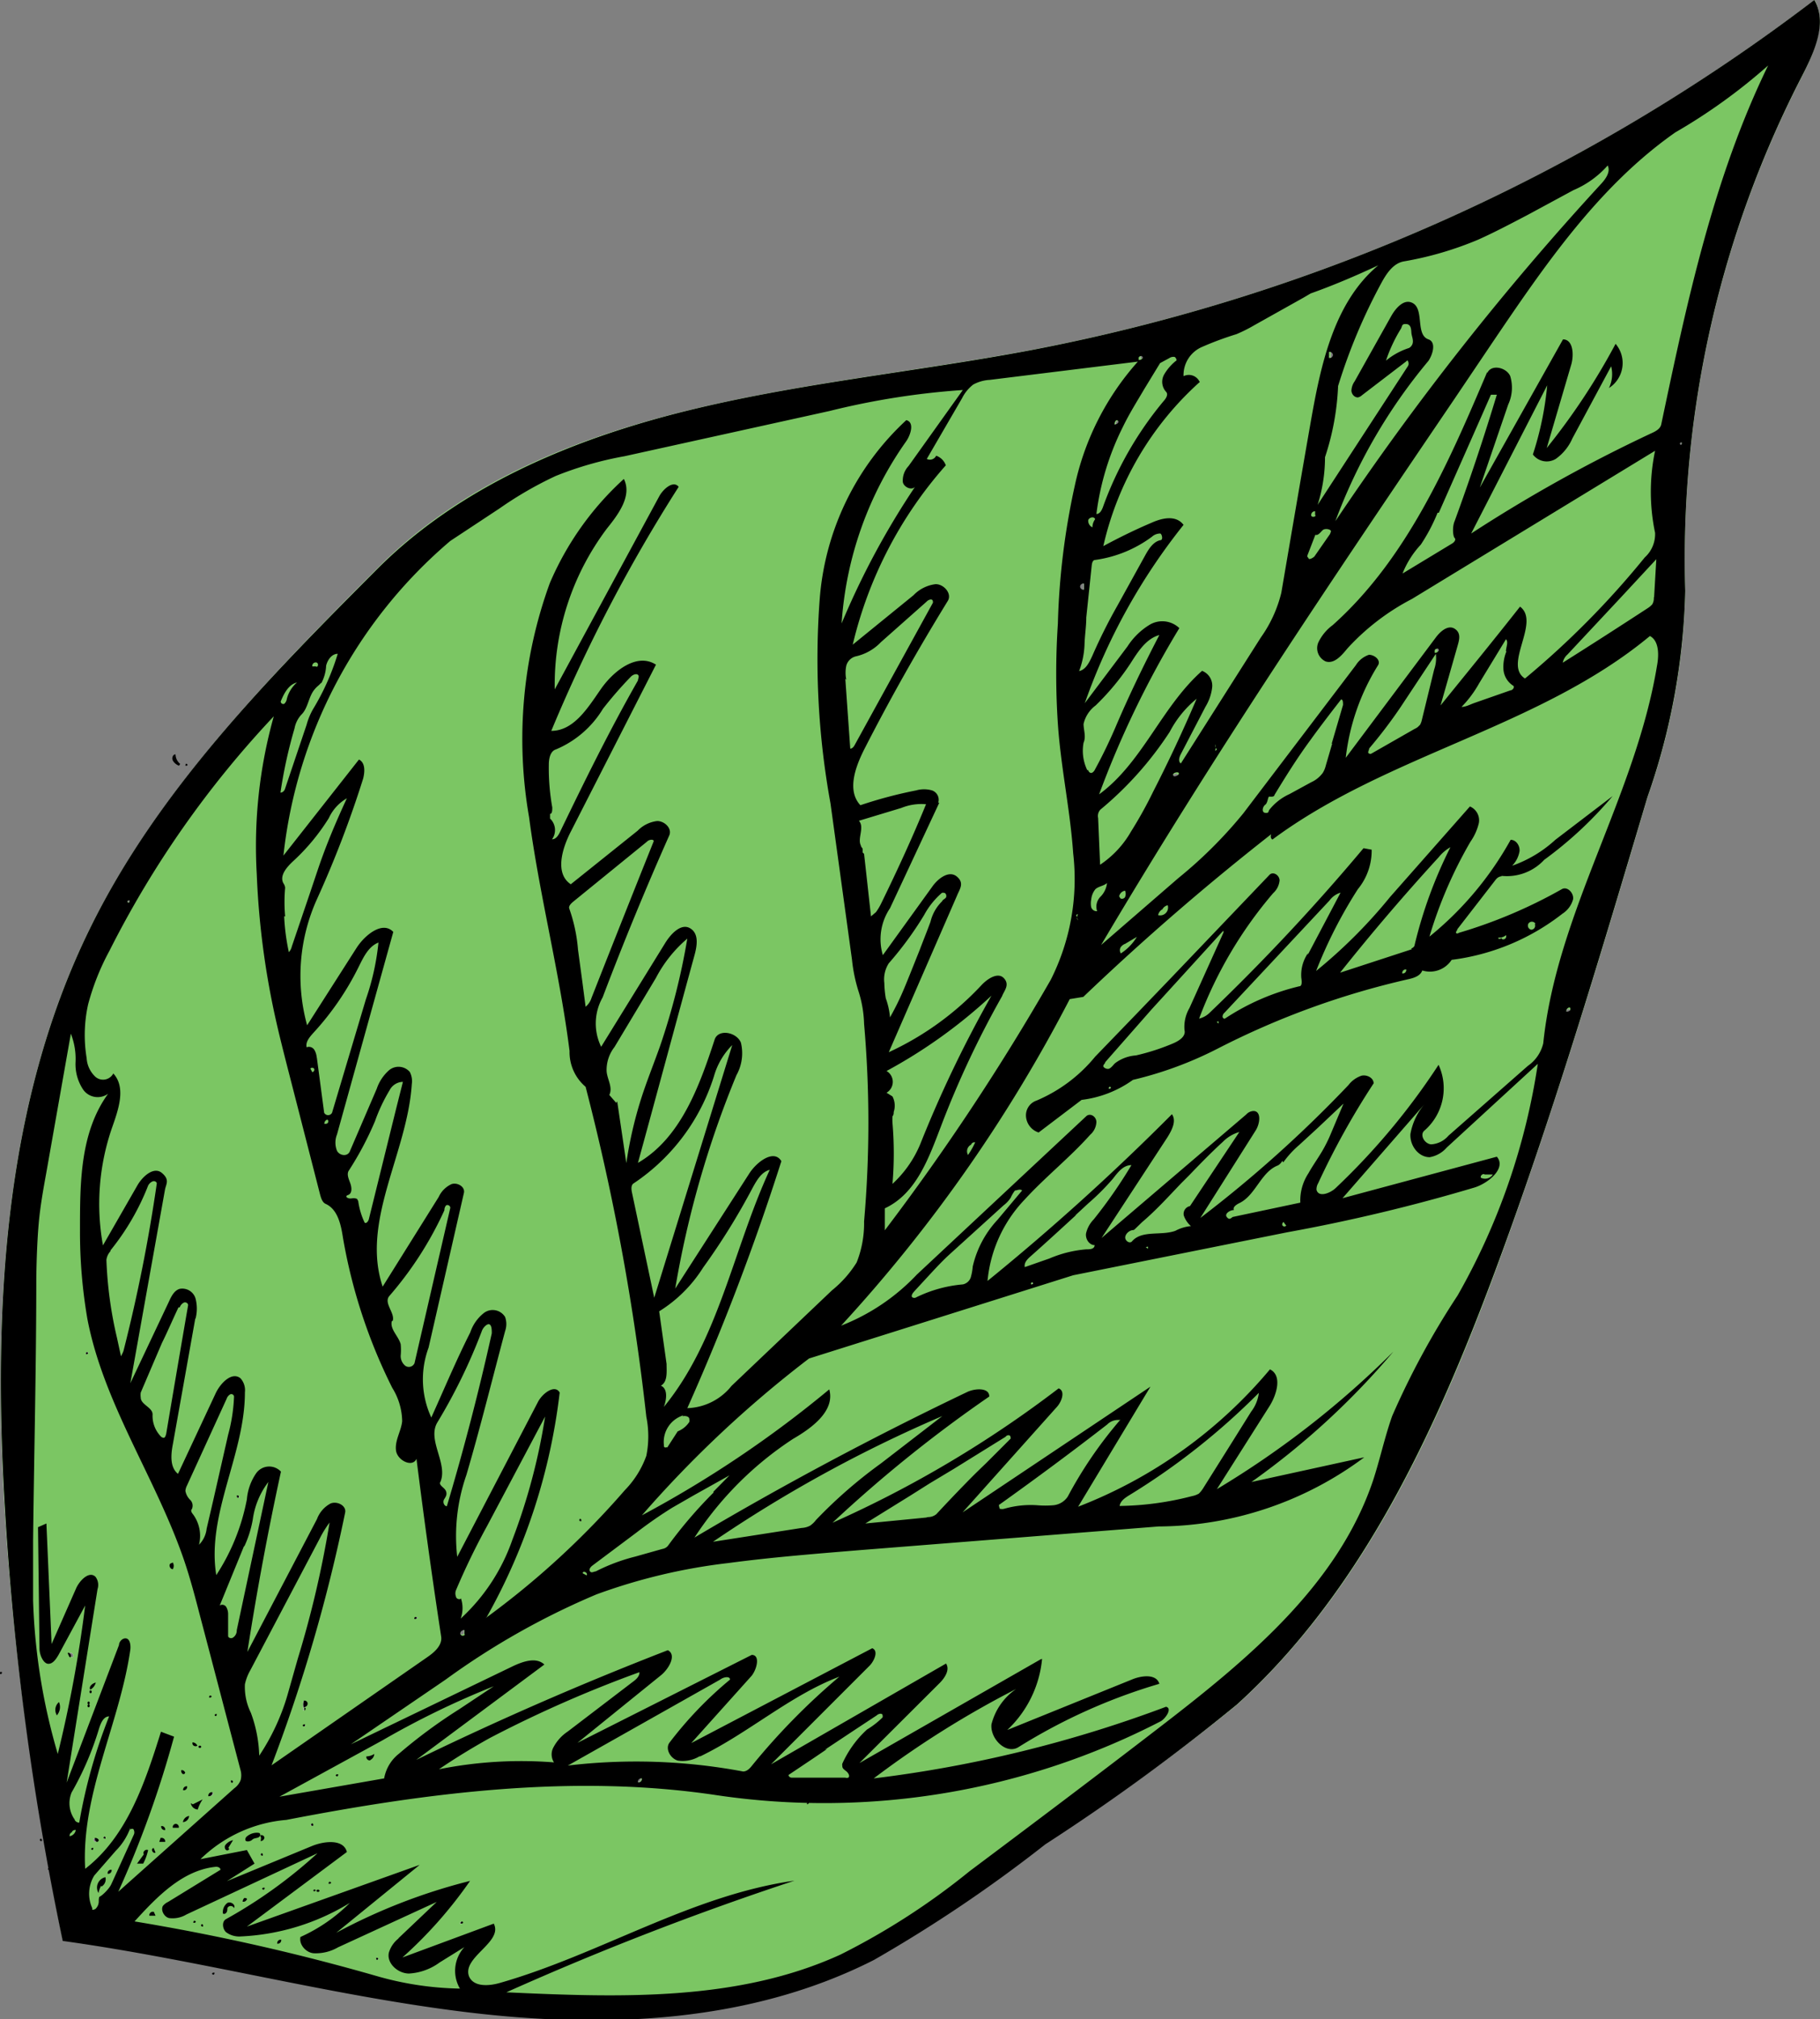 <svg xmlns="http://www.w3.org/2000/svg" viewBox="0 0 73.72 81.75"><rect x="0" y="0" width="73.72" height="81.75" fill="#808080" stroke="none"/><defs><style>.cls-1{fill:#fff;}.cls-2{fill:#7bc663;}</style></defs><title>common-leaf-iso</title><g id="Layer_2" data-name="Layer 2"><g id="Common_Leaf" data-name="Common Leaf"><path id="void" class="cls-1" d="M60.52,51.6c2.35-6.35,4.29-12.84,6.21-19.32a26.7,26.7,0,0,0,1.53-8.34A42.61,42.61,0,0,1,73,3.07c.5-1,1-2.13.5-3.07A75.76,75.76,0,0,1,41.74,14.18c-4.66.87-9.39,1.33-14,2.47s-9.14,3-12.49,6.4c-4.4,4.42-8.88,9-11.62,14.57C.14,44.74-.27,53,.18,60.89A115.66,115.66,0,0,0,2,75.63s0,0,0,0a0,0,0,0,1,0,.05c.16,1,.35,1.92.54,2.86,5.55.76,11,2.25,16.49,2.9s11.4.41,16.39-2.13a54.45,54.45,0,0,0,6.91-4.68A82.48,82.48,0,0,0,50.12,69C55.18,64.4,58.14,58,60.52,51.6ZM5.17,36.52s0-.11.06-.07S5.21,36.56,5.17,36.52Zm-1.7,18.3s0-.1.08-.08S3.51,54.86,3.47,54.82ZM46.19,14.51a.18.18,0,0,1,.07-.15c.05,0,.13,0,.09.07A.15.15,0,0,1,46.19,14.51Zm-1,2.67c0-.07,0-.13.07-.14s.13,0,.09.06A.15.15,0,0,1,45.14,17.18Zm-1.45,6.56c0-.07.08-.14.16-.11v.24A.15.15,0,0,1,43.69,23.74Zm10.16-9.31v-.24a.15.15,0,0,1,.16.13A.12.12,0,0,1,53.85,14.43Zm-51,52.66-.08-.16c.1-.07.22.13.1.17ZM9.6,60.55s.1,0,.08.08S9.57,60.57,9.6,60.55Zm3.05,13.38s-.1,0-.06-.07S12.69,73.89,12.65,73.93Zm55.47-56A.06.06,0,0,1,68,18C68,17.93,68.08,17.89,68.12,17.9ZM23.53,61.58a0,0,0,0,1-.06-.06S23.57,61.55,23.53,61.58Zm-19.68,13a.15.15,0,0,1-.07-.14.13.13,0,0,1,.16.08S3.9,74.59,3.85,74.56Zm-.13.32s0-.09.06-.06A0,0,0,1,1,3.72,74.88Zm.49-.54s.09,0,.07.06S4.17,74.38,4.21,74.34Zm43.27-42.9c0-.12.2-.2.24-.08S47.52,31.56,47.48,31.44Zm-39,41.28a.13.13,0,0,1,.16-.16A.15.15,0,0,1,8.47,72.72Zm3.81-3.58a.48.48,0,0,1,0-.29.15.15,0,0,1,.16.1c0,.08-.06.16-.12.15Zm0,0c.06,0,0,.11,0,.11S12.24,69.15,12.3,69.15ZM9.37,72.1c.05,0,.08,0,.07,0A0,0,0,0,1,9.37,72.1Zm3-2.26s0,.07-.05.06a0,0,0,0,1,0-.07h0Zm4.46-4.29s0-.11.08-.08S16.8,65.57,16.78,65.55ZM58.2,26.36a.17.17,0,0,1,.07-.15.07.07,0,0,1,.09.07A.16.16,0,0,1,58.2,26.36ZM18.79,65.93a.61.61,0,0,1,0,.19c0,.08-.15.07-.16,0S18.69,66,18.79,65.93ZM51.46,33.74a.2.2,0,0,1,.23-.17ZM10.57,75.06a0,0,0,0,1,.06.06S10.54,75.11,10.57,75.06Zm.08,1.43s0-.06,0,0S10.67,76.52,10.65,76.49ZM44.82,44.1s0-.1.08-.08S44.86,44.14,44.82,44.1Zm-3,7.9s0-.11.06-.07S41.81,52,41.77,52ZM15.25,79.26s.1,0,.06.07S15.21,79.3,15.25,79.26Zm3.38-1.38s0-.11.06-.07S18.67,77.92,18.63,77.88Zm7.18-5.72c0-.08.06-.18.16-.16A.15.15,0,0,1,25.81,72.16ZM63.44,41a.16.16,0,0,1,.08-.16s.11.05.07.09S63.51,41,63.44,41ZM32.67,73.06s0-.12,0-.1l0,0Z"/><path id="fill2" class="cls-2" d="M60.52,51.6c2.35-6.35,4.29-12.84,6.21-19.32a26.7,26.7,0,0,0,1.53-8.34A42.61,42.61,0,0,1,73,3.07c.5-1,1-2.13.5-3.07A75.76,75.76,0,0,1,41.74,14.18c-4.66.87-9.39,1.33-14,2.47s-9.14,3-12.49,6.4c-4.4,4.42-8.88,9-11.62,14.57C.14,44.74-.27,53,.18,60.89A115.66,115.66,0,0,0,2,75.63s0,0,0,0a0,0,0,0,1,0,.05c.16,1,.35,1.92.54,2.86,5.55.76,11,2.25,16.49,2.9s11.4.41,16.39-2.13a54.45,54.45,0,0,0,6.91-4.68A82.48,82.48,0,0,0,50.12,69C55.18,64.4,58.14,58,60.52,51.6ZM5.17,36.52s0-.11.06-.07S5.21,36.56,5.17,36.52Zm-1.7,18.3s0-.1.08-.08S3.51,54.86,3.47,54.82ZM46.19,14.51a.18.18,0,0,1,.07-.15c.05,0,.13,0,.09.07A.15.15,0,0,1,46.19,14.51Zm-1,2.67c0-.07,0-.13.07-.14s.13,0,.09.06A.15.15,0,0,1,45.14,17.18Zm-1.45,6.56c0-.07.08-.14.16-.11v.24A.15.15,0,0,1,43.69,23.74Zm10.16-9.31v-.24a.15.15,0,0,1,.16.13A.12.12,0,0,1,53.85,14.43Zm-51,52.66-.08-.16c.1-.07.22.13.1.17ZM9.6,60.55s.1,0,.08.08S9.57,60.57,9.6,60.55Zm3.05,13.38s-.1,0-.06-.07S12.69,73.89,12.65,73.93Zm55.47-56A.06.06,0,0,1,68,18C68,17.93,68.08,17.89,68.12,17.9ZM23.53,61.58a0,0,0,0,1-.06-.06S23.57,61.55,23.53,61.58Zm-19.68,13a.15.15,0,0,1-.07-.14.13.13,0,0,1,.16.08S3.9,74.59,3.85,74.56Zm-.13.32s0-.09.06-.06A0,0,0,1,1,3.72,74.88Zm.49-.54s.09,0,.07.06S4.17,74.38,4.21,74.34Zm43.27-42.9c0-.12.2-.2.24-.08S47.52,31.56,47.48,31.44Zm-39,41.28a.13.13,0,0,1,.16-.16A.15.15,0,0,1,8.47,72.72Zm3.81-3.58a.48.48,0,0,1,0-.29.15.15,0,0,1,.16.1c0,.08-.06.16-.12.15Zm0,0c.06,0,0,.11,0,.11S12.24,69.15,12.3,69.15ZM9.37,72.1c.05,0,.08,0,.07,0A0,0,0,0,1,9.37,72.1Zm3-2.26s0,.07-.05.06a0,0,0,0,1,0-.07h0Zm4.46-4.29s0-.11.08-.08S16.8,65.57,16.78,65.55ZM58.2,26.36a.17.17,0,0,1,.07-.15.07.07,0,0,1,.09.07A.16.16,0,0,1,58.2,26.36ZM18.79,65.93a.61.61,0,0,1,0,.19c0,.08-.15.07-.16,0S18.69,66,18.79,65.93ZM51.46,33.74a.2.2,0,0,1,.23-.17ZM10.57,75.06a0,0,0,0,1,.06.06S10.54,75.11,10.57,75.06Zm.08,1.43s0-.06,0,0S10.67,76.52,10.65,76.49ZM44.82,44.1s0-.1.08-.08S44.86,44.14,44.82,44.1Zm-3,7.9s0-.11.06-.07S41.81,52,41.77,52ZM15.25,79.26s.1,0,.06.07S15.21,79.3,15.25,79.26Zm3.38-1.38s0-.11.06-.07S18.67,77.92,18.63,77.88Zm7.18-5.72c0-.08.06-.18.16-.16A.15.15,0,0,1,25.81,72.16ZM63.44,41a.16.16,0,0,1,.08-.16s.11.05.07.09S63.51,41,63.44,41ZM32.67,73.06s0-.12,0-.1l0,0Z"/><path id="fill1" d="M7.25,31A.47.47,0,0,1,7,30.79c-.05-.1,0-.25.11-.25a.52.52,0,0,0,.19.39ZM1.94,75.7s0-.11.07-.07,0,.1-.07.06Zm-1.86-8s0,.1-.07.07,0-.11.07-.07Zm1.61,6.84s-.1,0-.07-.07.1,0,.07.07Zm7,5.33s0,.1-.07.07,0-.1.07-.07ZM7.51,31s0-.11.06-.07,0,.1-.07.06Zm3,43.33a.12.12,0,0,1,.2.06c0,.08-.08.16-.16.14a.24.24,0,0,0,0-.2Zm-1.23.52c0,.07-.12.1-.16,0s0-.15.06-.21a.55.55,0,0,1,.26-.14l-.19.31ZM23.54,61.59s-.1,0-.07-.07.1,0,.07.07ZM10.64,75.13s-.1,0-.07-.07.1,0,.07.07Zm2.67,1.13s0-.1.07-.07,0,.1-.07.07ZM10,74.35a.63.63,0,0,1,.39-.15c.08,0,.18,0,.14.12s-.22.07-.31.16-.29.1-.28,0A.15.15,0,0,1,10,74.35Zm2.68-.43s-.1,0-.07-.07.11,0,.07.07Zm-.37-4.78a.58.58,0,0,1,0-.29.13.13,0,0,1,.15.11.14.14,0,0,1-.12.15Zm6.35,8.73s0-.1.07-.07,0,.1-.07.07Zm-5.84-1.32c0-.06.12-.06.12,0s-.12.06-.12,0Zm-.46-6.73s0,.1-.07.07,0-.1.07-.07Zm.43,6.73a.05.05,0,0,0-.1,0S12.76,76.6,12.76,76.55Zm20-3.57-.08.07c-.05,0,0-.11,0-.09ZM5.81,75.05A.14.14,0,0,1,6,74.9a2.13,2.13,0,0,1-.2.55H5.55l.28-.38Zm2-2,.4-.2a1.42,1.42,0,0,0-.2.41A.3.3,0,0,1,7.73,73ZM2.28,69.4a.41.41,0,0,1,.11-.49.51.51,0,0,1-.09.54Zm14.5-3.86s0-.1.07-.07,0,.1-.07.07Zm-7.18-5s.1,0,.07.07-.1,0-.07-.07ZM7.41,73.77a.3.3,0,0,1,.25-.25.27.27,0,0,1-.24.25ZM3.66,68.41c-.08-.12.08-.26.22-.29a.46.46,0,0,1-.21.28Zm2.87,6a.14.14,0,0,1,.16.16H6.45l.06-.17ZM7,74a.13.13,0,0,1,.12-.16.13.13,0,0,1,.12.16ZM7,63.26a.27.27,0,0,1,0,.27c-.12,0-.19-.2-.07-.24ZM6.69,74.09a.14.14,0,0,1-.16-.16.14.14,0,0,1,.16.16ZM8,70.67c-.08.07-.24,0-.2-.13a.22.22,0,0,1,.19.13Zm.6,1.89a.14.14,0,0,1-.16.16.14.14,0,0,1,.16-.16ZM6.22,74.81,6.3,75c-.09.07-.21-.13-.1-.17ZM2.81,67.08l-.07-.15c.08-.07.2.13.1.17Zm4.61,5.4a.14.14,0,0,1,.16-.16.14.14,0,0,1-.16.16ZM4,74.49c0,.05-.05.1-.1.07a.19.19,0,0,1-.06-.15.17.17,0,0,1,.16.08Zm8.35-5.35c.06,0,0,.12,0,.12s-.06-.11,0-.12ZM7.5,71.75s0,.1-.1.07a.16.16,0,0,1-.06-.15.13.13,0,0,1,.15.08Zm1.86.33s.1,0,.07.07-.1,0-.07-.07ZM3.59,69c.06,0,.06.12,0,.12s-.06-.11,0-.12Zm.08-.56c.06,0,.06.11,0,.11s-.06-.11,0-.11ZM3.59,69c-.06,0-.06-.11,0-.11s.06.11,0,.11Zm.68,5.44s-.1,0-.07-.06.1,0,.07.07Zm4.2-5.72s0-.1.07-.07,0,.1-.07.07Zm-.43,2c0-.06.11-.06.11,0s-.11.06-.11,0Zm.74-1.32s0,.1-.06.07,0-.1.07-.07Zm-2.55,8,.07.16H6.05a.14.14,0,0,1,.16-.16Zm5,1.29a.14.14,0,0,1,.16-.16.14.14,0,0,1-.16.16ZM3.48,54.82s0-.1.06-.07,0,.1-.07.07Zm.3,20s0,.1-.06.07,0-.1.07-.07Zm5.43,2.43c0,.07,0,.17-.08.22a.09.09,0,0,1-.1,0,.46.46,0,0,1,.17-.42c.13-.09.36.06.28.2A.15.15,0,0,0,9.21,77.25Zm.78-.34a.14.14,0,0,1-.16.08.2.2,0,0,1,.07-.15s.13,0,.1.07Zm5.25,2.35s.11,0,.07.06-.1,0-.06-.07Zm-4.52-2.83s0,.1-.07.07,0-.1.07-.07ZM8.22,78s-.1,0-.07-.07.1,0,.07.07ZM15,71.27a.14.14,0,0,1-.16-.16.63.63,0,0,0,.32-.1.29.29,0,0,1-.17.25ZM4.52,75.7a.14.14,0,0,1-.16.16.14.14,0,0,1,.16-.16Zm9.18-3.86s0,.1-.07.07,0-.1.07-.07Zm-5.87,6s0-.1.07-.07,0,.1-.07.07ZM4.1,76.34a1,1,0,0,0-.11.3A.43.43,0,0,1,4.27,76a.34.34,0,0,1-.16.38ZM60.82,35.48c-.09,0-.18.06-.24.14l-1.55,2c0,.05-.07.1-.05.15s.13,0,.1,0A19.92,19.92,0,0,0,63.26,36c.22-.13.49.15.46.4a1,1,0,0,1-.43.59,9.14,9.14,0,0,1-4.49,1.87,1.05,1.05,0,0,1-1.19.43c-.08.23-.36.31-.59.36a32.79,32.79,0,0,0-7.69,2.8,15.13,15.13,0,0,1-3.44,1.27,4.48,4.48,0,0,1-2.08.81l-1.74,1.32a.74.74,0,0,1-.51-.63.63.63,0,0,1,.42-.66,6.17,6.17,0,0,0,2.38-1.78L46.08,41l1.25-1.3,4.09-4.28c.14-.15.4,0,.41.22a.79.79,0,0,1-.26.52,17,17,0,0,0-3,5.08A.92.92,0,0,0,49,41a83.47,83.47,0,0,0,6.23-6.66l.33.06A2.46,2.46,0,0,1,55,36a18.76,18.76,0,0,0-1.69,3.31,20.59,20.59,0,0,0,3-3l3.23-3.66a.61.61,0,0,1,.36.68,2.2,2.2,0,0,1-.34.75,17.69,17.69,0,0,0-1.66,3.84A13.42,13.42,0,0,0,61.19,34c.22,0,.38.24.36.46a1.11,1.11,0,0,1-.3.59A5.06,5.06,0,0,0,63,34l2.32-1.77a15.76,15.76,0,0,1-2.77,2.58,2.06,2.06,0,0,1-1.73.65m0,2.54c.07.08.23,0,.18-.14a.41.41,0,0,1-.3.1c-.05.05.08.09.12,0m-11.27-.28-2.46,2.7-.43.47L44.77,43c0,.05-.09.11-.08.17s.16.14.25.09.15-.14.22-.21a1.58,1.58,0,0,1,.85-.32,8.92,8.92,0,0,0,1.49-.48c.24-.1.54-.28.48-.54a1.51,1.51,0,0,1,.2-.9l1.38-3.06m7.6.65a.22.22,0,0,0,.13-.1,18.16,18.16,0,0,1,1.46-4,1.64,1.64,0,0,0-.47.4q-2.09,2.28-4,4.68l2.91-.95m-4.22.23,1.33-2.52a.86.86,0,0,0-.45.32L49.6,41a.22.22,0,0,0-.08.15c0,.06.06.12.11.08a9.44,9.44,0,0,1,3-1.3c.12,0,.1-.21.08-.34a1.55,1.55,0,0,1,.27-1m9.21-1.2a.17.17,0,0,0-.28,0,.17.17,0,0,0,.11.25.16.16,0,0,0,.15-.22m-5.21,1.83a.14.14,0,0,0-.16.16.14.14,0,0,0,.16-.16m-7.68,2.12.08.07s0-.11,0-.09m-4.44,2.73s.1,0,.07-.06-.1,0-.07.07ZM.19,60.89C-.27,53,.14,44.74,3.63,37.62,6.38,32,10.86,27.47,15.27,23.05c3.34-3.35,7.89-5.26,12.48-6.4s9.34-1.59,14-2.47A75.78,75.78,0,0,0,73.49,0c.54.94,0,2.1-.49,3.06a42.6,42.6,0,0,0-4.74,20.86,27,27,0,0,1-1.53,8.35c-1.93,6.48-3.86,13-6.22,19.32S55.17,64.41,50.11,69a84.81,84.81,0,0,1-7.77,5.67,57.38,57.38,0,0,1-6.94,4.68c-5,2.54-10.82,2.79-16.37,2.13s-11-2.14-16.49-2.9A119.16,119.16,0,0,1,.19,60.89M43.66,37.14c-.07,0,0,.14,0,.11a.33.33,0,0,1,0-.24c-.06,0-.11.09,0,.11m5.56-6.85c.06,0,0-.16,0-.11a.36.36,0,0,1,0,.23c.06,0,.11-.09,0-.1m-.64-14.81a12.71,12.71,0,0,0-3.89,6.63c.63-.34,1.28-.66,1.94-.94.44-.2,1-.33,1.31.08a24.62,24.62,0,0,0-4,7.22l1.73-2.3a2.79,2.79,0,0,1,.92-.89,1,1,0,0,1,1.18.15,39,39,0,0,0-3.25,6.73c1.76-1.29,2.53-3.55,4.17-5a.64.64,0,0,1,.41.66,1.91,1.91,0,0,1-.27.79l-1,1.92c-.06.12-.12.29,0,.38l3.24-5.1A5.27,5.27,0,0,0,51.9,24c.39-2.28.78-4.57,1.18-6.85s.92-4.89,2.75-6.41c-.9.42-1.81.81-2.74,1.14l-.29.17-2,1.12a6,6,0,0,1-.72.36,13,13,0,0,0-1.4.52,1.24,1.24,0,0,0-.74,1.18.48.48,0,0,1,.66.25m4.73,32.7c.08.3.53.14.76-.07a27.72,27.72,0,0,0,4.18-5,2.27,2.27,0,0,1-.57,2.66c-.21.17,0,.54.27.56a1,1,0,0,0,.7-.35l3.22-2.83a1.54,1.54,0,0,0,.62-.91c.55-5.31,3.74-10,4.61-15.3.08-.43.08-1-.29-1.19-4.47,3.71-10.63,4.78-15.29,8.24-.16-.1,0-.41.16-.38a102.55,102.55,0,0,0-7.82,6.75l-.55.09a60.7,60.7,0,0,1-9.26,13.22,8.43,8.43,0,0,0,3.07-2.07L44,45.19c.15-.14.4,0,.41.23a.72.72,0,0,1-.25.52c-.83.93-1.82,1.71-2.66,2.63A5.5,5.5,0,0,0,40,51.86a95.56,95.56,0,0,0,7.47-6.75c.19.27,0,.64-.18.93l-2.67,4.08,5.86-5a.42.42,0,0,1,.29-.14c.33,0,.27.51.09.79l-2.24,3.54a50.49,50.49,0,0,0,6-5.38,1.11,1.11,0,0,1,.53-.38c.22-.05.49.09.49.31a31.39,31.39,0,0,0-2.25,4.05.47.47,0,0,0-.06.3M19.67,65.51a33.82,33.82,0,0,0,5.64-5.18,3.84,3.84,0,0,0,.87-1.39,4,4,0,0,0,0-1.58A94.83,94.83,0,0,0,23.72,44a1.84,1.84,0,0,1-.65-1.45c-.4-3.18-1.22-6.3-1.64-9.47a18.43,18.43,0,0,1,.84-9.47,12.14,12.14,0,0,1,3-4.22c.34.68-.22,1.43-.68,2a10.52,10.52,0,0,0-2.12,6.52l4.24-7.83c.17-.3.57-.64.78-.37a64,64,0,0,0-5.16,9.88c.91,0,1.48-.93,2-1.68s1.47-1.5,2.24-1l-3.45,6.76c-.36.7-.65,1.7,0,2.13l2.71-2.17a1.32,1.32,0,0,1,.79-.39c.3,0,.61.3.49.58q-1.44,3.24-2.7,6.56a2.15,2.15,0,0,0-.06,2l2.6-4.21c.23-.37.64-.8,1-.59s.29.68.19,1.06c-.77,2.81-1.53,5.63-2.3,8.44,1.72-1,2.48-3.07,3.11-5,.15-.43.88-.3,1.06.13a1.82,1.82,0,0,1-.18,1.32,40.06,40.06,0,0,0-2.48,8.64l3-4.66c.3-.47,1-1,1.3-.5a96.57,96.57,0,0,1-3.81,10,2.38,2.38,0,0,0,1.79-.9l4.07-3.87a4.5,4.5,0,0,0,1-1.13A4.3,4.3,0,0,0,35,49.45a46,46,0,0,0,0-8,4.72,4.72,0,0,0-.22-1.3,6.39,6.39,0,0,1-.27-1.3l-.87-6.32a32.58,32.58,0,0,1-.44-8.24,11,11,0,0,1,3.51-7.28c.33.08.19.57,0,.85a14.41,14.41,0,0,0-2.62,7.38,32.24,32.24,0,0,1,3-5.57c-.11.21-.47.08-.52-.15a.85.85,0,0,1,.23-.65L39,15.79a31,31,0,0,0-5.4.85l-8.3,1.83a14.14,14.14,0,0,0-2.79.8,15,15,0,0,0-2.27,1.31l-2,1.32a19.48,19.48,0,0,0-6.76,12.74l3.06-3.89c.26.13.24.49.17.77a43,43,0,0,1-1.87,4.88,7.54,7.54,0,0,0-.4,5.11l2-3.13c.34-.53,1.06-1.11,1.49-.65l-2.28,8.2a.89.89,0,0,0,0,.66c.1.2.44.26.53,0l1.08-2.51a1.74,1.74,0,0,1,.51-.76.6.6,0,0,1,.83.08.81.81,0,0,1,.08.49c-.18,2.8-2.07,5.55-1.18,8.2l2.27-3.63a1.05,1.05,0,0,1,.52-.52c.24-.08.56.11.5.36l-1.43,6.26a3.69,3.69,0,0,0,.11,2.83c.52-1.15,1-2.3,1.58-3.45a1.67,1.67,0,0,1,.56-.79.59.59,0,0,1,.85.17.86.86,0,0,1,0,.57c-.52,1.94-1,3.89-1.57,5.83a7.5,7.5,0,0,0-.37,3.31l3.27-6.27c.18-.35.69-.73.88-.38a24.32,24.32,0,0,1-2.95,9.08m22.49,1.7a4.53,4.53,0,0,1-1.41,2.88L45.84,68c.4-.17,1-.24,1.12.17a23,23,0,0,0-5.7,2.56c-.5.32-1.16-.33-1.1-.92a2.46,2.46,0,0,1,1-1.43A39,39,0,0,0,35.39,72a51.24,51.24,0,0,0,11.84-2.9c.26.06,0,.45-.2.58a29.73,29.73,0,0,1-18,3c-5.79-.87-11.69-.11-17.43,1a5.64,5.64,0,0,0-3.48,1.59L10,74.9l.31.55-1.12.71,3.44-1.42c.51-.21,1.29-.29,1.42.24L10,78l7-2.5-3.38,2.75a23.5,23.5,0,0,1,5.42-2.1,17.59,17.59,0,0,1-2.74,3.1L20,77.88c.39.75-1.3,1.36-1,2.14.19.43.8.39,1.25.26,4.06-1.16,7.75-3.55,11.93-4.14a122.29,122.29,0,0,0-11.67,4.52c4.58.21,9.37.38,13.54-1.53a28.53,28.53,0,0,0,5.22-3.37c2.55-1.91,5.09-3.82,7.61-5.76,3.58-2.75,7.3-5.79,8.74-10.07.28-.86.47-1.75.77-2.6a32.5,32.5,0,0,1,2.65-4.88,27,27,0,0,0,3.25-9.38L58.6,46.46a1.18,1.18,0,0,1-.69.39c-.46,0-.81-.48-.78-.94a2.56,2.56,0,0,1,.59-1.23l-3.34,3.83,6.25-1.68c.39.45-.31,1.05-.88,1.24a70.77,70.77,0,0,1-7.61,1.82l-8.67,1.74L32.77,55A45.89,45.89,0,0,0,26,61.35a45.18,45.18,0,0,0,7.59-5.1c.24.87-.7,1.56-1.46,2a13.72,13.72,0,0,0-4,4c3.59-2.13,7.29-4.1,11.06-5.9.33-.15.89-.17.88.19a54.62,54.62,0,0,0-6.35,5.11,45.55,45.55,0,0,0,9.16-5.44c.28.1.13.53-.07.75l-3.82,4.27,7.61-5.09L43.67,61a19.11,19.11,0,0,0,7.77-5.56c.5.24.28,1,0,1.46l-2.15,3.39a37.26,37.26,0,0,0,7.15-5.57A31,31,0,0,1,50.69,60l4.57-1a14.06,14.06,0,0,1-8.33,2.8l-12,.95c-1.81.15-3.62.29-5.42.53a23.3,23.3,0,0,0-5.35,1.27A30.47,30.47,0,0,0,18.05,68l-3.84,2.62,6.58-3.17c.41-.19.93-.37,1.26-.06l-5.19,3.86q5-2.43,10.19-4.44c.36.18.06.73-.26,1l-3.4,2.75L30.45,67c.35,0,.21.57,0,.84L28,70.57l7.33-3.84c.26.1.09.5-.1.7l-4,4,7.09-4.08c.17.26-.06.6-.29.82l-3.22,3.21,7.34-4.2M7.91,53.38,7,58.48c-.08.42-.12.93.21,1.19L8.74,56.4c.19-.4.65-.88,1-.6a.72.72,0,0,1,.18.57c0,2.52-1.56,4.92-1.16,7.4A8.51,8.51,0,0,0,10,60.7a2.19,2.19,0,0,1,.38-1.06.65.65,0,0,1,1-.06q-.79,3.63-1.36,7.3l2.82-5.38a1.18,1.18,0,0,1,.55-.63c.27-.11.65.09.59.37A65.9,65.9,0,0,1,11,71.47l6.31-4.38c.29-.2.61-.48.56-.83q-.55-3.6-1-7.2c-.16.37-.78.07-.83-.34s.21-.78.25-1.18a2.62,2.62,0,0,0-.4-1.35,21.82,21.82,0,0,1-2-6.09c-.08-.52-.21-1.14-.7-1.36-.13-.06-.18-.22-.22-.36l-.9-3.51-.45-1.75c-.16-.63-.32-1.26-.46-1.89a32.89,32.89,0,0,1-.76-5.84A19.49,19.49,0,0,1,11.09,29,40.22,40.22,0,0,0,4.43,38.5a9.84,9.84,0,0,0-.86,2.16,5.72,5.72,0,0,0-.06,2.18,1.12,1.12,0,0,0,.36.76.47.47,0,0,0,.72-.14c.53.58.2,1.48-.06,2.22a9.43,9.43,0,0,0-.36,4.74L5.56,48c.21-.37.67-.79,1-.51s.16.45.12.69L5.28,56l1.58-3.34c.09-.2.21-.42.42-.48a.56.56,0,0,1,.64.39,1.63,1.63,0,0,1,0,.82M38.05,32.49l-2,4.28a2.25,2.25,0,0,0-.29,1.9l2-2.77c.23-.33.68-.68,1-.41s.1.52,0,.78L36,42.6a12,12,0,0,0,3.75-2.71c.25-.27.68-.55.92-.28s0,.5-.08.72a38.45,38.45,0,0,0-2.48,5.28c-.49,1.28-1,2.72-2.27,3.31l0,.89a95.2,95.2,0,0,0,6.72-10.14,9.06,9.06,0,0,0,.91-5.12c-.12-1.75-.5-3.48-.62-5.24a30.56,30.56,0,0,1,0-4.06,29.37,29.37,0,0,1,.69-5.61,11,11,0,0,1,2.55-5l-6,.74a1.57,1.57,0,0,0-.67.19,1.6,1.6,0,0,0-.45.55l-1.43,2.46a.28.28,0,0,0,.38-.13.63.63,0,0,1,.39.39,16.77,16.77,0,0,0-3.77,7.26l2.46-2a1.49,1.49,0,0,1,.9-.45c.34,0,.67.39.49.68-1.23,2-2.36,4-3.41,6.06-.35.71-.67,1.63-.13,2.21a17.92,17.92,0,0,1,2.26-.6,1.16,1.16,0,0,1,.64,0,.4.4,0,0,1,.25.51M60.24,15.11c.15-.37.76-.25.93.11a1.62,1.62,0,0,1-.08,1.16l-1.15,3.36,3.37-6c.4,0,.45.59.34,1l-1,3.4a26.8,26.8,0,0,0,2.79-4.22,1.2,1.2,0,0,1-.27,1.79,1.28,1.28,0,0,0,.09-.88l-1.57,2.92a2,2,0,0,1-.66.82.7.7,0,0,1-.94-.17,12.79,12.79,0,0,0,.58-2.8l-3.08,6a60.22,60.22,0,0,1,7.28-4.05c.18-.08.38-.18.42-.37,1.05-5,2.12-10,4.33-14.53a23,23,0,0,1-3.76,2.71c-3.1,2.17-5.29,5.38-7.41,8.51l-1.55,2.3C54,23.39,49.08,30.68,44.6,38.26l3.13-2.71a18.1,18.1,0,0,0,2.63-2.62l4.56-6a1,1,0,0,1,.53-.42c.23,0,.49.22.37.42a9,9,0,0,0-1.31,3.75l3.64-4.86c.19-.26.51-.54.78-.36s.17.47.1.72l-.68,2.38c1.07-1.32,2.15-2.64,3.22-4,.84.63-.69,2.35.2,2.91a35.1,35.1,0,0,0,4.85-4.9,1.27,1.27,0,0,0,.42-1,8.07,8.07,0,0,1,0-3.32l-9.85,6a9.41,9.41,0,0,0-2.61,2c-.23.28-.53.64-.88.53a.59.59,0,0,1-.3-.77,1.87,1.87,0,0,1,.58-.7c3-2.68,4.68-6.53,6.26-10.25M5.08,66.33c.18,0,.22.26.2.45-.43,3-2,5.85-1.83,8.88,1.7-1.31,2.43-3.5,3.07-5.55l.53.2a41.64,41.64,0,0,1-2.26,6.28l4.7-4.19a.73.73,0,0,0,.26-.34.78.78,0,0,0,0-.37c-.55-2.08-1.09-4.16-1.64-6.24-.2-.77-.4-1.54-.66-2.3C6.31,59.83,4.2,56.84,3.54,53.4a20.74,20.74,0,0,1-.3-3.6c0-1.91,0-3.95,1.14-5.52a.72.72,0,0,1-1-.15A1.85,1.85,0,0,1,3.06,43a2.79,2.79,0,0,0-.19-1.15l-1,5.66c-.12.66-.24,1.33-.3,2s-.09,1.49-.1,2.24c0,3.54-.09,7.08-.13,10.63,0,.81,0,1.62,0,2.42a24.61,24.61,0,0,0,1,6.21A52,52,0,0,0,3.45,65L2.37,67c-.1.17-.23.37-.42.36s-.35-.35-.35-.62l-.06-4.91.34-.15.21,4.88,1-2.27c.15-.32.53-.7.78-.45a.55.55,0,0,1,.08.5L2.7,72.17,4.82,66.6c0-.12.12-.27.26-.27M57,14.6,55.17,16a.35.35,0,0,1-.17.09c-.14,0-.25-.13-.26-.27a.7.7,0,0,1,.13-.38l1.48-2.64c.18-.32.5-.69.83-.55.54.22.13,1.3.68,1.49.32.11.18.6,0,.87a22.08,22.08,0,0,0-3.77,6.49A113.49,113.49,0,0,1,64.83,7.47c.2-.21.42-.51.29-.77a3.86,3.86,0,0,1-1.39,1l-1.85,1c-.67.35-1.33.7-2,1a13.73,13.73,0,0,1-3,.88c-.45.07-.73.51-.94.9a22.79,22.79,0,0,0-1.74,4.15,10.46,10.46,0,0,1-.53,2.88,6.37,6.37,0,0,1-.3,1.93l3.66-5.62c.06-.09,0-.28-.06-.21M16.12,78.49,17.69,77l-4,1.84a1.79,1.79,0,0,1-.95.24c-.32,0-.64-.34-.57-.66a6.7,6.7,0,0,0,2-1.38,9.25,9.25,0,0,1-4.45,1.36.88.88,0,0,1-.57-.18c-.14-.14-.17-.42,0-.52a19.52,19.52,0,0,0,3.71-2.67L7.55,77.51a1.08,1.08,0,0,1-.65.15c-.22,0-.41-.31-.3-.5A.61.61,0,0,1,6.81,77l2.12-1.3c0-.09-.11-.13-.2-.12-1.34.14-2.37,1.21-3.28,2.21A86.41,86.41,0,0,1,15.25,80a12.93,12.93,0,0,0,3.38.51,1.42,1.42,0,0,1,.18-1.68l-1,.62a2.32,2.32,0,0,1-1.24.45c-.45,0-.91-.41-.82-.84a1.14,1.14,0,0,1,.42-.6m12.19-7.37a1.33,1.33,0,0,1-.9.19c-.3-.08-.53-.48-.34-.73A15.46,15.46,0,0,1,29.57,68c0-.15-.26-.11-.4,0L23,71.48a23.49,23.49,0,0,1,7.1.24c.13,0,.24-.09.33-.2A27.21,27.21,0,0,1,34,67.88c-2,.76-3.7,2.3-5.66,3.24M27,55.22c0,.32.05.72-.23.88.29.13.23.56.12.86,2.23-2.72,2.81-6.4,4.29-9.6-.34.09-.53.43-.7.74a27.19,27.19,0,0,1-2,3.22,5.57,5.57,0,0,1-1.78,1.77L27,55.22M10.16,69.34a5.38,5.38,0,0,1,.34,1.74,8.91,8.91,0,0,0,1.14-2.44l.42-1.48a41.71,41.71,0,0,0,1.29-5.52,4.37,4.37,0,0,0-.4.65l-2.81,5.33a2,2,0,0,0-.22.57,2.36,2.36,0,0,0,.24,1.15M25.68,47.9c-.13.07-.11.25-.08.39l.9,4.25q1.58-5.11,3.16-10.23a2.91,2.91,0,0,0-.74,1.26,8.16,8.16,0,0,1-3.24,4.33m10.47-2.71a2.43,2.43,0,0,0,0,.27,14.55,14.55,0,0,1,0,2.47,4.56,4.56,0,0,0,1.13-1.62,48.89,48.89,0,0,1,2.88-6,20.62,20.62,0,0,1-4.25,3.05.51.51,0,0,1,0,.88l.24.15a.81.81,0,0,1,.05.63c0,.06,0,.12-.06.19M25,44.59l.37,2.5a16.47,16.47,0,0,1,.6-2.61c.23-.72.52-1.43.77-2.14A27.41,27.41,0,0,0,27.84,38a5.31,5.31,0,0,0-1.27,1.59l-1.68,2.8a1.51,1.51,0,0,0-.32.94c0,.33.27.68.11,1l.28.32m7.85,17.12a1,1,0,0,0,.24-.23,19.11,19.11,0,0,1,2.63-2.29l2.49-1.92a54.75,54.75,0,0,0-9.29,5.09l3.59-.56a.82.82,0,0,0,.34-.09m-9.4-23.34.18,1.33.13,1a.76.76,0,0,0,.24-.36q1.24-3.15,2.51-6.32c.05-.11-.17-.11-.27,0l-3,2.44c-.08.07-.18.17-.14.27a6.5,6.5,0,0,1,.35,1.63m-.92,33a.6.6,0,0,1-.06-.7A1.75,1.75,0,0,1,23,70.1l2.62-2c.14-.1.29-.23.28-.4a49.67,49.67,0,0,0-6.07,2.67c-.7.39-1.39.81-2.05,1.26a16.91,16.91,0,0,1,4.76-.27m-3.88-6.68a1.24,1.24,0,0,1,0,.85,7.79,7.79,0,0,0,2.09-3.18,24.48,24.48,0,0,0,1.33-5l-2.35,4.43a28.29,28.29,0,0,0-1.26,2.6.35.35,0,0,0,0,.26c0,.08.14.14.2.08M12.83,42.79l.3,2.26a.18.18,0,0,0,.32,0l1.37-4.59a10.07,10.07,0,0,0,.51-2.3c-.41.16-.61.6-.81,1a11.34,11.34,0,0,1-1.83,2.66c-.15.17-.32.36-.27.58a.26.26,0,0,1,.31.1.7.7,0,0,1,.1.34M34.24,27.48l.2,2.83c.07,0,.13-.06.17-.13l3.18-5.78c0-.06,0-.13-.09-.13a.28.28,0,0,0-.17.09L35.68,26a2,2,0,0,1-1,.57.53.53,0,0,0-.4.38,1.37,1.37,0,0,0,0,.57m-12,5.42,0,.2a.64.64,0,0,1,.08.84c.17,0,.27-.18.34-.33,1-2.07,2-4.1,3.14-6.1,0-.07.07-.17,0-.23s-.21,0-.28.07a15.72,15.72,0,0,0-1.14,1.31,4.06,4.06,0,0,1-1.9,1.64c-.23.07-.29.37-.29.62a9.11,9.11,0,0,0,.14,1.73c0,.12,0,.31-.14.25M15.87,53.49c-.08.33.27.6.36.93a2.38,2.38,0,0,1,0,.46.51.51,0,0,0,.18.41.25.25,0,0,0,.38-.1l1.45-6.29c0-.08-.09-.14-.17-.1A.29.29,0,0,0,18,49a14.38,14.38,0,0,1-2.23,3.47c-.24.28.23.68.14,1m32.65,7a1.12,1.12,0,0,0,.17-.21l1.2-1.91.75-1.2a1.54,1.54,0,0,0,.31-.76,27.93,27.93,0,0,1-5.24,4.14c-.18.11-.37.24-.4.44a12.25,12.25,0,0,0,2.94-.4.88.88,0,0,0,.27-.1m-4-25.46a4,4,0,0,0,1.25-1.34,17.09,17.09,0,0,0,.9-1.62c.63-1.23,1.22-2.49,1.76-3.76a4.31,4.31,0,0,0-1.09,1.34,14,14,0,0,1-2.81,3.15.38.38,0,0,0-.09.34l.08,1.89M35,34.57l.12,1.08.16,1.45.2-.17a2.26,2.26,0,0,0,.22-.37c.64-1.31,1.25-2.63,1.81-4a2.15,2.15,0,0,0-1,.15l-1.72.52c.24.26-.07.72.08,1,0,.05.05.09.07.13a.8.8,0,0,1,0,.15M4.48,50.65a.64.64,0,0,0-.17.36,16.23,16.23,0,0,0,.43,3.16l.16.74A1.66,1.66,0,0,0,5,54.7a65,65,0,0,0,1.35-6.78c0-.08-.1-.12-.17-.09A.36.36,0,0,0,6,48a9.89,9.89,0,0,1-1.53,2.63M17.83,60c-.06.14.17.22.23.36s0,.23-.07.34,0,.28.11.28c.69-2.31,1.3-4.66,1.82-7,0-.13,0-.31-.09-.36s-.26.12-.31.26a22.59,22.59,0,0,1-1.8,3.7c-.44.72.45,1.68.11,2.44M15.56,72a1.63,1.63,0,0,1,.6-1A20.7,20.7,0,0,1,18.6,69.2L20,68.27a34.73,34.73,0,0,0-4.51,2.19l-4.17,2.28L15.56,72M51.94,47a.49.49,0,0,1-.17.18c-.69.26-.9,1.19-1.55,1.52-.13.06-.3.17-.24.29-.16,0-.39.15-.29.28s.16.06.24,0l2.74-.58A2,2,0,0,1,53,47.5c.21-.38.48-.73.68-1.12a5.4,5.4,0,0,0,.23-.49l.51-1.21-1.06,1-.74.68a3.86,3.86,0,0,0-.64.7M44,25c0,.36-.06.72-.07,1.08a3.41,3.41,0,0,1-.22,1.09c.28-.06.42-.37.54-.63a21.69,21.69,0,0,1,1-2l1.15-2.08c.14-.25.32-.53.6-.59.12,0,.07-.24,0-.27a.5.5,0,0,0-.34.13,5,5,0,0,1-2.3.94c-.1,0-.13.13-.14.23L44,25M14.51,48.63a3,3,0,0,0,.26.87l0,0c.07.05.15-.06.17-.14l1.11-4.49.27-1.07a.62.62,0,0,0-.54.34,6.82,6.82,0,0,0-.59,1.25,12.86,12.86,0,0,1-1.06,2c-.1.15,0,.35.06.52s.08.41-.09.47,0,.16.13.14.24,0,.25.05m29.6-17.39a.14.14,0,0,0,.07.1c.08.05.17-.05.21-.14.3-.55.57-1.11.82-1.69.54-1.27,1.14-2.51,1.78-3.74-.54.15-.87.68-1.17,1.15a10,10,0,0,1-1.41,1.7,1.29,1.29,0,0,0-.49.75c0,.25.11.51,0,.76a1.8,1.8,0,0,0,.15,1.11M58.23,20.76a7.2,7.2,0,0,1-.68,1.29,3.73,3.73,0,0,0-.74,1.17l2-1.21c.09-.05.18-.16.11-.23s-.1-.45,0-.68q.93-2.54,1.71-5.12h-.24c-.7,1.6-1.41,3.19-2.11,4.78M45.33,57.49a.61.61,0,0,0-.48.18c-1.43,1.11-2.89,2.19-4.36,3.24-.06,0,0,.14,0,.17a.34.34,0,0,0,.2,0A3.87,3.87,0,0,1,42,60.94a3.88,3.88,0,0,0,.68,0,.79.79,0,0,0,.57-.35,17,17,0,0,1,2.13-3.11m-7.79,3.94a.52.52,0,0,0,.34-.12c.39-.42.78-.83,1.18-1.24s.55-.55.83-.82l1-1s0-.12-.06-.13-.1,0-.15.06l-2.08,1.29-1,.6-.76.48-1.84,1.14,2.46-.24m-26-24.34a8.72,8.72,0,0,0,.19,1.45.51.51,0,0,0,.12-.23l.71-2.09.36-1.07c.34-1,.73-1.91,1.16-2.84a1.78,1.78,0,0,0-.73.8,8.34,8.34,0,0,1-1.44,1.74c-.26.24-.57.59-.4.9a.4.4,0,0,1,.07.18,6.4,6.4,0,0,0,0,1.16M7.82,61.31a1.47,1.47,0,0,1,.24,1.23,1.08,1.08,0,0,0,.31-.65l.27-1.16.6-2.64a6.85,6.85,0,0,0,.24-1.55.11.11,0,0,0-.17-.08.33.33,0,0,0-.13.17L7.57,60.15a.56.56,0,0,0-.06.21.67.67,0,0,0,.19.36.33.33,0,0,1,.07.38c-.06.06,0,.15.05.21M45.91,49.8c-.14,0-.3.12-.33.27s.17.3.27.19c.4-.47,1.18-.22,1.76-.43a1.64,1.64,0,0,1,.63-.19,1,1,0,0,1-.29-.43.32.32,0,0,1,.25-.38l2-3a1.54,1.54,0,0,0-.67.4c-.46.42-.9.87-1.34,1.33l-.34.34c-.52.54-1,1.08-1.59,1.58l-.31.3M7.23,52.93c-.23.48-.45,1-.67,1.44L6.29,55,5.7,56.38a.73.73,0,0,0,0,.2c0,.29.49.4.48.69a1.2,1.2,0,0,0,.33.88.17.17,0,0,0,.12.06c.06,0,.08-.09.1-.15q.44-2.61.89-5.22c0-.08-.1-.14-.18-.1a.34.34,0,0,0-.16.19M28.89,60.4l.66-.67-1.45.81-.87.5c-.5.31-1,.66-1.44,1L24,63.38c-.08.06-.16.16-.1.24s.16,0,.23,0a7.52,7.52,0,0,1,1.6-.6l1.1-.31a.37.37,0,0,0,.22-.12,18.22,18.22,0,0,1,1.86-2.17M47.36,14.5l-.37.2-.64,1.05c-.3.51-.61,1-.87,1.54a10.88,10.88,0,0,0-1.07,3.52c.16,0,.24-.2.29-.35a14.19,14.19,0,0,1,2.44-4.23c.1-.11.19-.27.09-.37a.6.6,0,0,1-.08-.69,2,2,0,0,1,.48-.56c.06,0,0-.15-.06-.16a.3.3,0,0,0-.21.05m6.58,15.61.46-1.57c0-.09,0-.23-.08-.22l-.38.49c-.29.38-.58.76-.86,1.15-.53.72-1,1.47-1.46,2.23,0,.07-.13.07-.2.06s-.06.25-.17.33-.16.31,0,.33.12-.07.17-.13a2.19,2.19,0,0,1,.81-.63l.88-.48a1.18,1.18,0,0,0,.47-.38,1,1,0,0,0,.12-.29l.26-.89M43.6,49.18c-.61.56-1.22,1.12-1.84,1.67-.14.12-.29.27-.25.45l1-.35A4.77,4.77,0,0,1,44,50.58c.14,0,.33,0,.34-.17-.22,0-.38-.25-.35-.47a1.19,1.19,0,0,1,.31-.57,19.63,19.63,0,0,0,1.53-2.2c-.33,0-.55.29-.75.55a9.56,9.56,0,0,1-1,1l-.54.5M67,24.18l.09-1.54-1.42,1.53L63.49,26.5a.59.59,0,0,0-.19.33c1.16-.73,2.31-1.47,3.46-2.22a.8.8,0,0,0,.17-.15.52.52,0,0,0,.06-.28M37,52.32c-.05.06-.1.15-.05.2a.15.15,0,0,0,.17,0A5.32,5.32,0,0,1,39,52a.43.43,0,0,0,.32-.28,2.14,2.14,0,0,0,.08-.44,4.12,4.12,0,0,1,1-1.89l1-1.19c-.07-.08-.22,0-.29,0a1.38,1.38,0,0,0-.17.29,1.22,1.22,0,0,1-.29.31l-2.15,1.95c-.29.26-.56.55-.82.83l-.61.66M36,39a1.21,1.21,0,0,0-.18.8,4.2,4.2,0,0,0,.06.62,3,3,0,0,1,.17.77q.18-.32.33-.63c.18-.37.33-.75.48-1.12l.4-1c.14-.37.29-.74.43-1.12a1.72,1.72,0,0,1,.48-.84c0-.05.12-.09.15-.15s0-.17-.07-.18a.18.18,0,0,0-.1,0,3.18,3.18,0,0,0-.72.9A13.89,13.89,0,0,1,36,39M9.89,62.58,8.9,65a.19.19,0,0,1,.27.07.58.58,0,0,1,.07.3l0,.86c0,.09.14.12.21.06A.34.34,0,0,0,9.59,66L10.87,60a3.21,3.21,0,0,0-.63,1.51,4.34,4.34,0,0,1-.35,1.11M57.51,29.36a.7.7,0,0,0,.08-.2l.5-2.05a1.41,1.41,0,0,0,.07-.64l-1,1.51-.43.65a18.82,18.82,0,0,1-1.27,1.67c0,.07-.09.18,0,.21s.06,0,.09,0l1.75-1a.5.5,0,0,0,.2-.15m-24,41.45-.56.38-1,.67,0,0c0,.06.06.11.13.11h2.17a.17.17,0,0,0,.12,0c.08-.06,0-.19-.07-.25s-.18-.12-.17-.22a.18.18,0,0,1,0-.1,4.22,4.22,0,0,1,1-1.38,3.33,3.33,0,0,0,.63-.49.19.19,0,0,0,0-.08c0-.1-.16-.08-.24,0l-1,.66-1.1.73M61,26.37c0-.16.11-.38,0-.49l-1.09,1.79a4.44,4.44,0,0,1-.71.95c.18,0,.37-.11.55-.17l1.43-.5c.09,0,.19-.14.11-.19a.86.86,0,0,1-.39-.63,1.64,1.64,0,0,1,.12-.76M13,27.65c-.07.09-.17.15-.24.24-.27.3-.27.78-.56,1.05a1.14,1.14,0,0,0-.27.55,19.12,19.12,0,0,0-.57,2.6c.08,0,.15-.06.18-.14l.88-2.61a2.7,2.7,0,0,1,.26-.63,9.71,9.71,0,0,0,1-2.24c-.24,0-.41.24-.47.48a1.66,1.66,0,0,1-.19.7m-10,46c0,.07.11.15.19.14a21.48,21.48,0,0,1,1.21-4.3c-.24,0-.35.3-.42.53a12.28,12.28,0,0,1-1.1,2.55A1.14,1.14,0,0,0,3,73.63M5.28,74a2.54,2.54,0,0,1-.59.93l-.87,1a1.41,1.41,0,0,0-.08,1.33.09.09,0,0,0,0,.06s.11,0,.15-.06A.42.42,0,0,0,4,77c0-.08,0-.21.05-.22s.36-.28.46-.5l.91-2a.22.22,0,0,0,0-.19c0-.06-.13-.07-.15,0m51.8-60a.3.3,0,0,0,.16-.28c0-.11-.05-.22-.06-.33s0-.34-.2-.36-.17.09-.22.18a6.17,6.17,0,0,0-.61,1.3,2.82,2.82,0,0,1,.93-.51M27.68,57.3a1.13,1.13,0,0,0-.79,1.19c0,.06,0,.13.09.11s0,0,.05,0l.42-.65a1,1,0,0,0,.47-.38.25.25,0,0,0,0-.12c0-.11-.17-.14-.28-.11M53,22.59c0,.1.18,0,.24-.06l.64-.92c0-.05.07-.1,0-.15s-.23-.06-.3,0-.19.24-.3.19l-.32.83a.08.08,0,0,0,0,.07M44.37,36a.78.78,0,0,0-.17.42.81.81,0,0,0,0,.31.23.23,0,0,0,.24.16.57.57,0,0,1,.13-.58.92.92,0,0,0,.27-.56c-.13.12-.34.13-.47.25m-33-7.6c0,.07.08.13.15.09a.35.35,0,0,0,.1-.2,1.3,1.3,0,0,1,.41-.66c-.34.08-.53.45-.66.77m34.18,9.82a.44.44,0,0,0-.15.12.24.24,0,0,0,0,.26,2.08,2.08,0,0,0,.65-.67l-.49.29m1.51-1.4a.35.35,0,0,0-.16.23.32.32,0,0,0,.39-.4.32.32,0,0,0-.22.17m-7.74,9.52a.3.3,0,0,0-.13.42,3.2,3.2,0,0,0,.29-.51.14.14,0,0,0-.16.08m20.79,1.21a.12.12,0,0,0-.15.14.38.38,0,0,0,.49-.13h-.34M44.35,21c-.05-.1-.24-.05-.27.06a.29.29,0,0,0,.17.29.55.55,0,0,1,.11-.33m1,15.3c0,.09.16.09.21,0a.33.33,0,0,0,0-.26.29.29,0,0,0-.24.24m2.19-4.92c0,.12.27,0,.23-.08s-.27,0-.23.08M2.91,74.18a.15.15,0,0,0-.09.16.3.3,0,0,0,.25-.25.15.15,0,0,0-.16.08m41-50.54a.13.13,0,0,0-.16.12.13.13,0,0,0,.16.12v-.25M12.81,27c.09,0,.1-.16,0-.18a.14.14,0,0,0-.16.16h.16m6,39.18v-.17c-.09,0-.19.08-.16.17s.18.08.18,0m35-51.91v.24a.13.13,0,0,0,.16-.12.13.13,0,0,0-.16-.12m-.56,6.61v-.16a.15.15,0,0,0-.16.16c0,.09.18.08.18,0m-7-6.36s0-.11-.1-.08-.06.1-.07.15a.14.14,0,0,0,.16-.08m12,11.86c0-.05,0-.11-.1-.08s-.06.1-.07.16a.15.15,0,0,0,.16-.09M52,49.47a.11.11,0,0,0-.05.15.1.1,0,0,0,.15,0L52,49.49M45.31,17.1c0-.05-.05-.11-.1-.08s-.06.1-.07.16a.15.15,0,0,0,.16-.09M26,72a.14.14,0,0,0-.16.16A.14.14,0,0,0,26,72M63.53,40.8a.14.14,0,0,0-.08.16s.12,0,.15-.07,0-.13-.08-.09M12.67,43.4a.1.1,0,0,0,.05-.14.11.11,0,0,0-.15,0l.08.15m.58,1.93a.16.16,0,0,0-.09.16c.06,0,.13,0,.15-.06s0-.13-.07-.1M23.61,63.7l.15.08c.07-.09-.12-.21-.16-.1M46.41,50.49l.09.07s0-.12,0-.09M68.12,17.91s-.1,0-.07.07.1,0,.07-.07M41.77,52s.1,0,.07-.06-.11,0-.07.07M5.24,36.45s-.1,0-.07.07.1,0,.07-.07Z"/></g></g></svg>